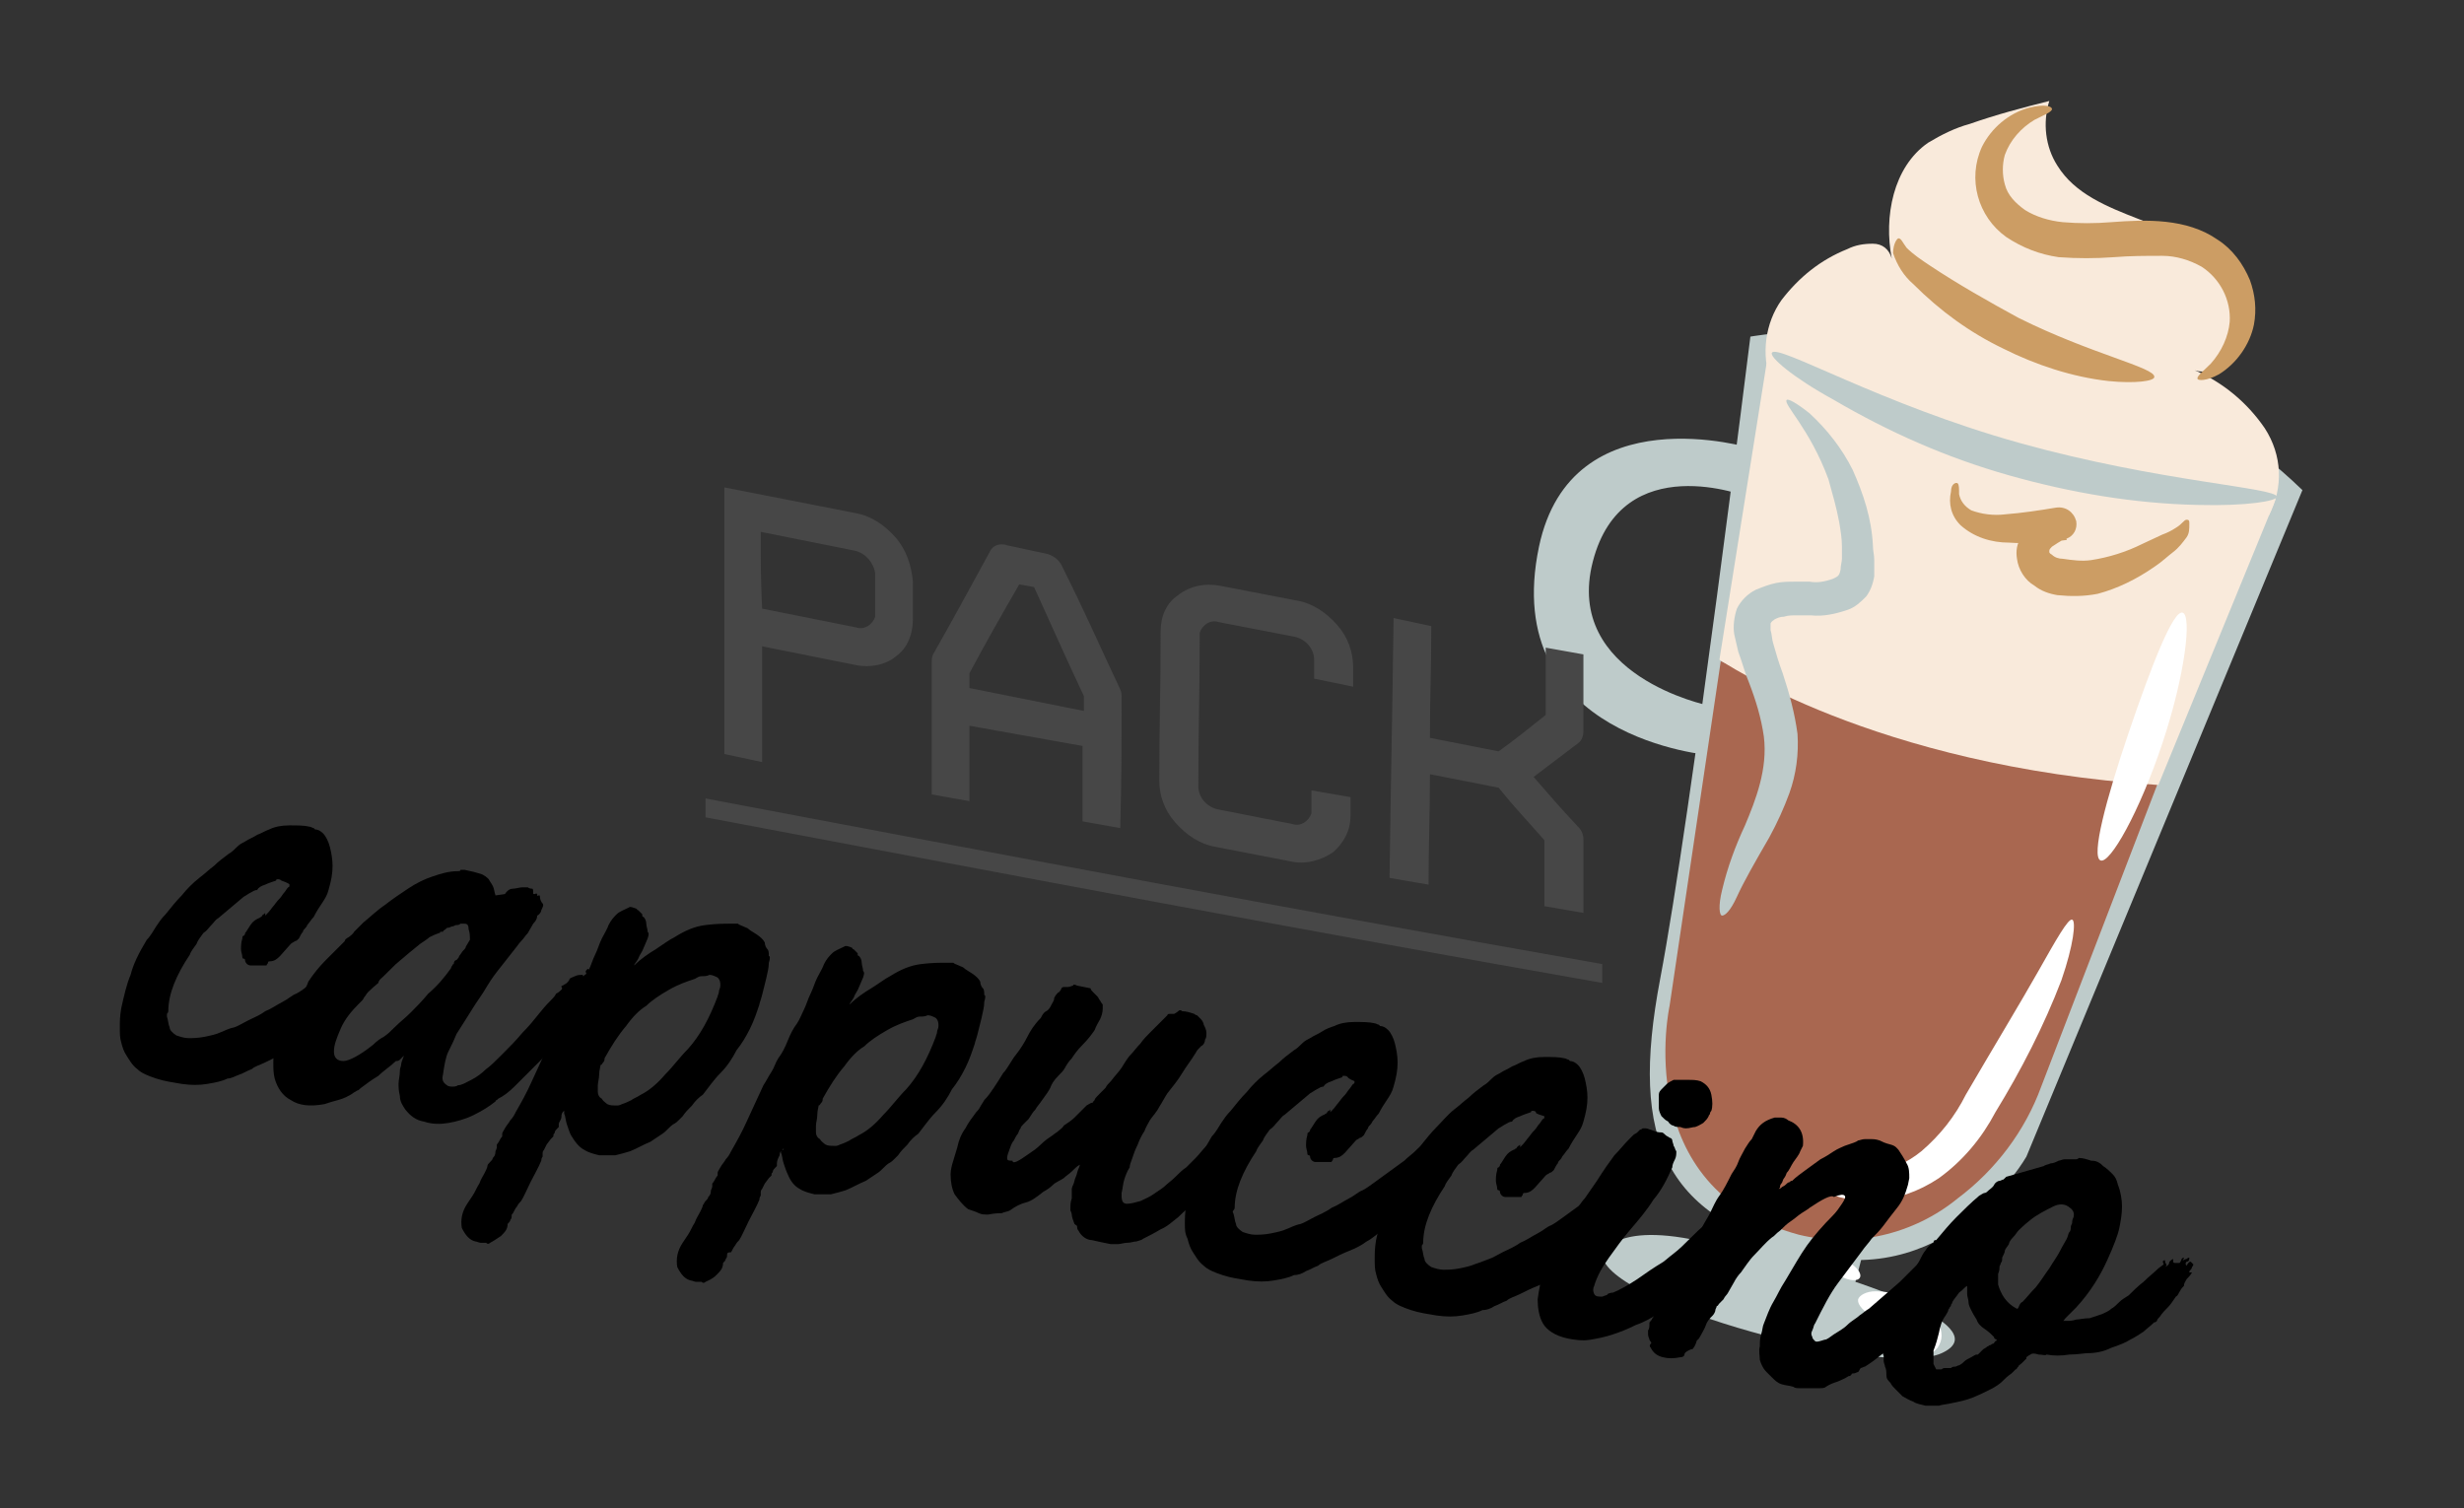 <svg version="1.1" id="cappuccino" xmlns="http://www.w3.org/2000/svg" x="0" y="0" viewBox="0 0 183 112" xml:space="preserve"><rect x="0" y="0" width="183" height="112" fill="#333333" stroke="none"/><style>.st0{fill:#becbca}.st2{fill:#f9eadb}.st3{fill:#cc9d64}.st4{fill:#fff}.st6{fill:#474747}</style><path class="st0" d="M131.6 26.2c.4-.7 8 3.8 18.4 6.7s19.1 3.3 19.1 4c0 .3-2.2.7-5.9.6-4.7-.1-9.4-.9-14-2.2-4.6-1.3-8.9-3.2-13-5.6-3.1-1.7-4.8-3.2-4.6-3.5zM129.8 36.9s-9.3-3.7-11.5 4.8 8.6 10.7 8.6 10.7l.2 3.7s-15.8-1.2-12.8-15.5c2.4-11.4 15.8-7.3 15.8-7.3l-.3 3.6z"/><path class="st0" d="M171 36.4l-20.5 49.5s-5.5 9.7-15.8 7.3c-11.1-2.6-13.7-8.4-11.4-20.5S130 25 130 25s24.7-4.4 41 11.4z"/><path class="st0" d="M138.4 92.9l-.6 2.3s10.6 3.4 6.4 5.3-25-3.7-25.2-7.3c0 0 .8-2.8 8.6-.7l.6-2.3 10.2 2.7z"/><path d="M160.4 57.8l-8.8 22.9c-1.2 3.3-3.4 6.2-6.2 8.3-3.3 2.7-7.7 3.7-11.8 2.7-12.6-3.4-9.6-17-9.6-17l3.8-25.6s19.6 9.4 32.6 8.7z" fill="#a96750"/><path class="st2" d="M160.3 58.3l8.7-21.2S151.5 23.4 131.2 27l-3.5 22c.1 0 11.3 7.9 32.6 9.3z"/><path class="st2" d="M168.5 38.3c1.1-2.1 1-4.5-.3-6.5-1.3-1.9-3.1-3.4-5.2-4.3 1.5.5 3-1.1 3.2-2.7.3-1.6-.1-3.2-1-4.6-2.9-4.1-9.8-3.7-12.4-7.9-.9-1.4-1.1-3.2-.6-4.8-2 .5-3.9 1-5.9 1.7-1.1.3-2.1.8-3.1 1.4-2.6 1.8-3.3 5.5-2.7 8.6-.2-.7-.7-1.1-1.4-1.1s-1.3.1-1.9.4c-2 .8-3.6 2.1-4.9 3.8-1.2 1.7-1.5 4-.8 6 .5 1.1 1.3 2.1 2.3 2.9 3 2.3 6.4 4.1 9.9 5.2 2.5.9 5 1.7 7.5 2.5 2.1.7 4.4 1.2 6.6 1.3 3.7.1 7.2-1.2 10.6-2.5"/><path class="st0" d="M131.6 26.2c.4-.7 8 3.8 18.4 6.7s19.1 3.3 19.1 4c0 .3-2.2.7-5.9.6-4.7-.1-9.4-.9-14-2.2-4.6-1.3-8.9-3.2-13-5.6-3.1-1.7-4.8-3.2-4.6-3.5zM127.9 68c-.2 0-.3-.7 0-1.9.4-1.7 1-3.3 1.7-4.8.8-1.9 1.7-4.2 1.4-6.6-.2-1.4-.6-2.7-1.1-4-.3-.7-.5-1.5-.8-2.3-.1-.4-.2-.9-.3-1.3-.1-.6 0-1.3.2-1.9.3-.6.8-1.1 1.4-1.4.5-.2 1-.4 1.5-.5.5-.1.9-.1 1.4-.1h1.1c.6.1 1.1 0 1.7-.2.4-.2.5-.2.6-.7 0-.3.1-.6.1-.8v-.9c0-.6-.1-1.2-.2-1.8-.2-1.1-.5-2.1-.8-3.2-1.4-3.8-3.4-5.6-3.1-5.9.1-.1.7.2 1.7 1 1.3 1.2 2.4 2.6 3.2 4.2.8 1.8 1.4 3.6 1.5 5.6 0 .4.1.7.1 1.1v1.2c-.1.6-.3 1.1-.6 1.5-.4.4-.8.8-1.4 1-.9.3-1.8.5-2.7.4h-1.1c-.3 0-.6 0-.9.1-.3 0-.5.1-.7.2-.1.1-.2.1-.3.3v.5c.1.3.1.7.2 1 .2.7.4 1.4.7 2.2.5 1.5.9 3 1.1 4.5.1 1.5-.1 3-.6 4.4-.4 1.1-.9 2.2-1.5 3.3-1.1 1.9-1.9 3.3-2.4 4.4s-.9 1.4-1.1 1.4z"/><path class="st3" d="M141 17.7c.2 0 .3.3.6.7.5.5 1.1.9 1.7 1.3 2.1 1.4 4.4 2.7 6.6 3.9 5.4 2.7 10.2 3.7 10.1 4.4 0 .3-1.4.5-3.4.3-2.7-.3-5.4-1.2-7.8-2.4-2.5-1.2-4.7-2.8-6.7-4.8-.7-.6-1.2-1.4-1.5-2.3 0-.7.3-1.1.4-1.1zM145.4 35.9c.1.1.1.4.1.8.1.5.4.9.9 1.2.8.3 1.7.4 2.5.3 1.3-.1 2.6-.3 3.8-.5.7-.1 1.3.3 1.5 1 .1.6-.2 1.1-.7 1.3h-.1c-.4.2-.7.4-1 .6-.1.1-.2.2-.2.3v.1s0 .1.2.2c.2.2.5.3.8.3.7.1 1.4.2 2.1.1 1.3-.2 2.6-.6 3.8-1.2l1.5-.7c.3-.1.7-.3 1-.5.5-.3.6-.6.8-.6s.2.1.2.3c0 .4 0 .7-.2 1-.3.4-.6.8-1 1.1-.4.3-.8.7-1.4 1.1-1.3.9-2.7 1.6-4.2 2-1 .2-2 .2-3 .1-.6-.1-1.2-.3-1.7-.7-.7-.4-1.2-1.2-1.3-2-.1-.6 0-1.1.3-1.6.2-.4.5-.8.8-1.1.5-.5 1.2-.8 1.9-1.1l.7 2.4c-1.4.2-2.8.3-4.3.2-1.3 0-2.6-.4-3.6-1.3-.7-.7-.9-1.6-.7-2.5 0-.6.4-.7.5-.6zM152.4 8.1c0 .2-.5.4-1.3.8-1 .6-1.8 1.5-2.2 2.6-.2.7-.2 1.5 0 2.2.2.8.8 1.4 1.5 1.9.8.5 1.8.8 2.8.9 1.2.1 2.4.1 3.6 0 2.6-.2 5.6-.3 7.9 1.3 1.1.7 1.9 1.8 2.4 3 .4 1.1.5 2.2.3 3.3-.3 1.5-1.3 2.9-2.6 3.7-.9.5-1.6.5-1.6.3s.4-.5 1-1.1c.8-.9 1.3-2 1.4-3.1.1-1.6-.7-3.2-2.1-4.1-.9-.5-1.9-.8-2.9-.8-1.2 0-2.4 0-3.6.1-1.4.1-2.7.1-4.1 0-1.4-.2-2.7-.7-3.9-1.5-2.1-1.5-2.9-4.3-1.8-6.7.7-1.4 2-2.5 3.5-2.9 1.2-.3 1.7-.1 1.7.1z"/><path class="st4" d="M134.8 87.1c.2-.1.4.3 1.1.4 1 .1 2 .1 2.9-.2 1.4-.3 2.8-.9 3.9-1.8 1.4-1.2 2.5-2.6 3.3-4.2 2.1-3.6 4.1-6.9 5.4-9.2s2.2-3.9 2.5-3.8.1 1.9-.8 4.5c-1.3 3.4-3 6.7-4.9 9.8-1 1.9-2.4 3.6-4.2 4.9-1.5 1-3.2 1.6-5 1.7-.7 0-1.3 0-2-.2-.5-.1-1.1-.3-1.5-.6-.3-.2-.6-.5-.7-.8-.1-.3 0-.5 0-.5zM162.1 45.5c.7.2.2 4.6-1.5 9.7s-3.9 9-4.6 8.7.4-4.5 2.1-9.5 3.3-9.1 4-8.9zM138 96.5c.1-.3.6-.6 1.3-.6 1 0 1.9.3 2.7.7.5.2.9.6 1.3.9.5.4.9 1 .9 1.7 0 .3-.1.6-.3.9l-.3.3c-.1 0-.1.1-.2.1h-.2c-.2 0-.4-.1-.6-.3-.1-.2.1-.3.2-.3h.2s.1-.2 0-.2l-.3-.3h-.4l-.1.1h-.1c-.1 0-.2-.1-.3-.1-.4-.2-.7-.4-1.1-.6-1.4-.8-2.8-1.6-2.7-2.3z"/><ellipse transform="rotate(-61.11 136.962 94.284)" class="st4" cx="137" cy="94.3" rx=".6" ry="1.3"/><path d="M20.9 65.4c-.1-.1-.2-.1-.3-.1 0 0-.1 0-.1.1-.3.1-.6.2-.8.3-.3.1-.5.2-.6.4-.2 0-.3.1-.5.2s-.3.2-.5.3l-1.9 1.6c-.2.1-.3.3-.5.5s-.3.4-.6.6c-.2.3-.4.5-.5.8-.2.3-.4.5-.5.8-1 1.5-1.6 2.9-1.6 4.2 0 0 0 .1-.1.2v.2c.1.3.1.6.2.8 0 .2.2.4.5.6.3.1.6.2.9.2.3 0 .7 0 1.2-.1s.9-.2 1.1-.3c.3-.1.6-.3 1.1-.4.3-.1.6-.3 1-.5s.9-.4 1.3-.7c.5-.2.9-.5 1.3-.7.4-.2.7-.5 1-.6.2-.1.5-.3.9-.6s.7-.5 1.1-.8c.4-.3.7-.5 1.1-.8.3-.3.6-.5.8-.7.1-.1.2-.2.4-.3.1-.1.2-.2.3-.4.3-.2.4-.4.6-.4.1-.1.3-.2.4-.4l.2-.2c0-.1.1-.1.3-.1v.2c-.1 0-.2.1-.2.1v.2h.2c.1-.1.1-.1.1 0s.1.1.2 0h.2l.1-.1v.4c0 .1 0 .3-.1.4v.1h.1v.3H29c0 .1 0 .2-.1.3 0 .1-.1.3-.1.4-.2.2-.4.5-.5.9 0 .1 0 .3-.1.4 0 .1-.1.2-.1.3-.5.4-1.1 1-1.8 1.7s-1.4 1.3-2.2 1.8c-.1.1-.3.2-.4.2-.1.1-.2.1-.4.2-.3.2-.6.5-1 .7-.4.3-.8.5-1.3.7s-.9.4-1.3.6c-.4.2-.8.3-1 .5-.3.1-.6.3-.9.4s-.6.3-.9.3c-.4.2-.9.3-1.5.4-.6.1-1.2.1-1.9 0-.6-.1-1.3-.2-1.9-.4-.6-.2-1.1-.4-1.4-.7-.4-.3-.6-.7-.8-1-.2-.3-.3-.6-.4-1-.1-.3-.1-.7-.1-1.1 0-.4 0-.8.1-1.4.2-.9.4-1.8.7-2.5.2-.8.6-1.6 1.2-2.6.3-.3.5-.7.7-1 .2-.3.4-.6.7-.9.4-.5.8-1 1.2-1.4.4-.5.8-.9 1.3-1.3.4-.3.7-.6 1.1-.9.3-.3.7-.6 1.1-.9.2-.1.4-.3.6-.5.2-.2.4-.3.6-.4.3-.2.6-.3.9-.5.3-.1.6-.3.9-.4.4-.2.9-.3 1.5-.3s1.1 0 1.5.1c.1 0 .2.1.3.1l.1.1c.2 0 .4.1.6.3.2.2.4.6.5 1 .1.4.2.9.2 1.4 0 .6-.1 1.1-.3 1.8-.1.4-.3.7-.5 1-.2.3-.4.6-.6 1-.2.2-.3.4-.4.5-.1.1-.1.2-.2.3-.1.1-.2.2-.2.3-.1.1-.2.3-.3.5-.1.1-.2.2-.3.2-.1.1-.2.1-.3.2l-.8.9c-.2.2-.4.4-.8.4-.1 0-.1.1-.1.1 0 .1-.1.1-.1.2h-1.2c-.2 0-.4-.2-.4-.4 0-.1-.1-.1-.1-.1s-.1 0-.1-.1c0-.2-.1-.4-.1-.6 0-.2 0-.5.1-.8 0-.1 0-.2.1-.2.1-.1.1-.1.1-.2.1-.1.2-.3.4-.6s.4-.4.6-.5c.1 0 .1-.1.2-.1.1-.1.1-.2.2-.2l.1-.1v.2l.1-.1c.3-.3.4-.5.5-.6.1-.1.2-.3.5-.6.1-.1.2-.3.3-.4.1-.1.2-.3.3-.4.1 0 .1-.1.1-.2s-.6-.3-.6-.3z"/><path d="M37.5 66.4c.2-.3.4-.4.6-.4.2 0 .5-.1.7-.1h.4s.1.1.3.1c.1 0 .1.1.1.3 0 .1 0 .1.1.1s.1-.1.2 0c0 .1 0 .2.1.1.1 0 .1 0 .1.1 0 .2.1.4.2.5.1.1 0 .3-.1.5 0 .1-.1.3-.3.4 0 .2-.1.4-.3.6-.1.2-.3.5-.4.7-.2.2-.3.4-.5.6-.2.2-.3.4-.4.5-.4.5-.7.9-1.1 1.4-.4.5-.7.9-1 1.4-.4.7-.8 1.2-1.1 1.7-.3.5-.7 1.1-1.2 1.9-.2.5-.4.9-.6 1.3-.2.4-.3 1-.4 1.7-.1.4 0 .6.3.8.1.1.3.1.4.1.1 0 .3 0 .4-.1.3 0 .6-.2 1-.4s.8-.5 1.1-.8c.3-.2.7-.6 1.2-1.1.5-.5 1-1 1.5-1.6.5-.5.9-1 1.3-1.5s.7-.8.9-1c.1-.1.2-.2.3-.4.2-.1.3-.2.4-.3 0 0 .1-.1 0-.2 0-.1 0-.1.1-.1.1-.1.2-.1.3-.2.1-.1.2-.2.2-.3.1-.1.2-.1.4-.2s.4-.1.5-.1c.1 0 .1 0 .1.1 0 0 .1 0 .1-.1.1 0 .2-.1.1-.2 0-.1 0-.1.1-.2 0 0 .1-.1.1 0h.1c0 .1-.1.1-.1.1v.1s.1 0 .1-.1 0-.1.1-.1v.1s0 .1.1.1c.1-.1.1-.1.1 0l.2-.1v.1l.1-.1v.4c0 .1 0 .2.1.4l.1-.1-.2.7s.1 0 .1-.1c0 0 .1-.1.2-.1 0 0 0 .1-.1.1v.1c-.1.2-.2.3-.3.5-.1.2-.2.4-.3.5-.1.2-.4.6-.9 1.1-.4.5-.9 1-1.4 1.5-.5.5-1 1-1.4 1.5l-1 1-1.1 1.1c-.4.4-.8.7-1.2.9l-.1.1s-.1 0-.1.1c-.5.4-1 .7-1.6 1-.6.3-1.3.5-1.9.6-.6.1-1.2.1-1.8-.1-.6-.1-1-.4-1.4-.9-.2-.3-.4-.6-.4-1-.1-.4-.1-.7-.1-.9 0-.3.1-.6.1-1 0-.2.1-.3.1-.5 0-.1.1-.3.2-.6l-.3.3c-.1.1-.2.1-.3.1-.4.4-.9.7-1.3 1.1-.5.3-.9.6-1.3.9-.1.1-.2.2-.3.2-.1.1-.2.1-.3.2-.3.2-.7.4-1.1.5-.4.1-.7.2-1 .3-1.1.2-1.9.1-2.5-.3-.6-.3-1-.9-1.2-1.6-.1-.4-.1-.8-.1-1.1 0-.3 0-.7.1-1.1.1-.1.1-.2.1-.3 0-.1.1-.3.2-.4.2-.4.3-.8.4-1.2.1-.4.3-.7.5-1 0-.1.1-.2.3-.3.1-.1.2-.2.2-.4.1-.3.3-.5.4-.7.2-.2.3-.4.4-.7.4-.6.8-1.1 1.3-1.6l1.4-1.4c0-.1.1-.2.3-.3.1-.1.3-.2.4-.4l.4-.4.3-.3c.5-.4 1-.9 1.6-1.3.5-.4 1.1-.8 1.7-1.2.6-.4 1.2-.7 1.8-.9.6-.2 1.2-.4 1.9-.4.1 0 .2 0 .2-.1h.3c.5.1.9.2 1.2.3.3.1.5.3.6.4.1.2.2.3.3.5.1.2.1.4.2.7l.7-.1zm-3 2.2h-.2-.1c-.1.1-.2.1-.3.1-.1 0-.2.1-.3.1-.1 0-.2.1-.3.1-.1 0-.1 0-.2.1s-.2.1-.2.2h-.2s0 .1-.1.1c-.3.1-.5.2-.7.3-.1.1-.4.3-.7.5-.5.4-1.1.9-1.8 1.5-.6.6-1.2 1.2-1.8 1.7-.2.2-.3.3-.3.4-.1.1-.1.2-.2.3-.1.1-.1.2-.2.3l-.3.3c-.5.5-1 1.1-1.3 1.8-.3.7-.5 1.2-.5 1.7 0 .4.2.7.7.7.4 0 1.2-.4 2.2-1.2.3-.3.6-.5.8-.6.3-.2.5-.4.8-.7.4-.4.8-.7 1.2-1.1.4-.4.8-.8 1.3-1.4.7-.6 1.2-1.2 1.7-1.9 0-.1.1-.2.1-.2s0-.1.1-.1c0-.2.1-.3.2-.3.1-.1.2-.2.2-.3.1-.1.2-.3.3-.4.1-.1.2-.2.2-.3l.3-.5c0-.3 0-.5-.1-.8 0-.3-.1-.4-.3-.4zm10.2 3.9s.1-.1 0 0z"/><path d="M42 82.4c-.1.1-.3.2-.3.5s-.2.4-.2.6v.2l-.1.1c-.1.1-.2.2-.2.3 0 .1-.1.1-.1.2v.1l-.2.2-.3.4-.2.4c-.1.1-.1.2-.1.3v.2s-.1.1-.1.3c-.2.5-.5 1-.8 1.6-.3.6-.5 1.1-.7 1.4-.1.1-.2.2-.3.4-.1.1-.2.3-.3.5-.1.1-.1.1-.1.2s0 .2-.1.3c0 .1-.1.2-.2.3 0 .4-.2.6-.5.9-.3.2-.6.4-.8.5-.1.1-.2.1-.3 0h-.4c-.1 0-.3-.1-.4-.1-.4-.1-.7-.4-1-1-.1-.6 0-1.2.4-1.8l.4-.6c.2-.3.3-.6.5-.9.1-.3.3-.6.4-.8.1-.2.2-.4.2-.5s.1-.2.2-.3.2-.2.2-.3c.1-.1.2-.2.2-.5.1-.2.1-.3.1-.3v-.1-.1s.1-.1.2-.3c.1-.2.2-.3.2-.3v-.1-.1c0-.1.1-.2.2-.4s.3-.4.4-.6c.2-.2.3-.4.4-.6.4-.7.8-1.4 1.2-2.3.4-.9.8-1.7 1.2-2.6.2-.3.4-.7.6-1 .2-.3.3-.7.5-1 .3-.4.5-.8.7-1.3.2-.5.4-.9.7-1.3.2-.3.3-.6.5-1s.3-.8.5-1.2c.2-.4.3-.8.5-1.2.2-.4.4-.7.5-1 .2-.4.4-.6.6-.8.2-.2.5-.3.9-.5.1-.1.3 0 .6.1 0 .1.1.1.1.1l.1.1.2.2v.1s0 .1.1.1c.1.1.2.3.2.5s.1.4.1.6c.1.1.1.2 0 .5-.1.2-.2.5-.3.7-.1.3-.3.5-.4.8-.1.2-.3.4-.3.5.5-.5 1.1-.9 1.6-1.2.6-.4 1-.7 1.4-.9.8-.5 1.5-.8 2.3-.9.8-.1 1.4-.1 1.9-.1h.5c.1.1.2.1.4.2s.3.1.4.2c.1.1.3.2.6.4s.5.4.6.6c0 .2.1.4.2.5.1.1.1.3.1.5.1 0 .1.2 0 .5 0 .4-.1.7-.2 1.2l-.3 1.2c-.1.4-.2.6-.2.7-.2.6-.4 1.2-.7 1.8-.3.6-.6 1.1-1 1.6-.3.6-.7 1.2-1.2 1.7s-.9 1.1-1.3 1.6c-.3.2-.6.5-.8.8-.3.3-.5.5-.7.8l-.3.3c-.1.1-.2.2-.4.3-.3.2-.5.5-.8.7l-.9.6c-.5.2-1 .5-1.5.7-.3.1-.7.2-1.1.3h-1.2c-.4-.1-.8-.2-1.1-.4-.4-.2-.7-.6-1-1.1-.1-.2-.2-.5-.3-.8-.1-.3-.1-.6-.2-.8v-.2s0-.1.1-.1zm2.9-3.8c0 .1 0 .2-.1.3-.1.1-.1.2-.2.2 0 .1-.1.4-.1.7 0 .3-.1.6-.1.8v.5c0 .2.1.4.3.5.1.2.3.3.4.4.2.1.4.1.6.1h.2s.1 0 .3-.1c.3-.1.5-.2.7-.3.1-.1.4-.2.7-.4.6-.3 1.2-.8 1.8-1.5.6-.6 1.1-1.3 1.7-1.9.9-1 1.6-2.3 2.2-3.9 0-.1.1-.2.1-.4 0-.1.1-.2.1-.4s0-.4-.2-.6c-.2-.1-.4-.2-.6-.2-.2.1-.4.1-.6.1-.2 0-.3.1-.5.2-.6.2-1.2.4-1.9.8s-1.3.8-1.7 1.2c-.5.3-1 .8-1.5 1.5-.6.7-1.1 1.5-1.6 2.4zM58.2 85.3c-.1.1-.3.2-.3.5-.1.2-.2.4-.2.6v.2l-.1.1c-.1.1-.2.2-.2.3 0 .1-.1.1-.1.2v.1l-.2.2-.3.4-.2.4c-.1.1-.1.2-.1.3v.2s-.1.1-.1.3c-.2.5-.5 1-.8 1.6-.3.6-.5 1.1-.7 1.4-.1.1-.2.2-.3.4-.1.1-.2.3-.3.5-.3 0-.3.1-.3.2s0 .2-.1.3c0 .1-.1.2-.2.3 0 .4-.2.6-.5.9s-.6.4-.8.5c-.1.1-.2.1-.3 0h-.4c-.1 0-.3-.1-.4-.1-.4-.1-.7-.4-1-1-.1-.6 0-1.2.4-1.8l.4-.6c.2-.3.3-.6.5-.9.1-.3.3-.6.4-.8.1-.2.2-.4.2-.5.1-.1.1-.2.2-.3.1-.1.2-.2.2-.3.1-.1.2-.2.2-.5.1-.2.1-.3.1-.3V88v-.1s.1-.1.2-.3c.1-.2.2-.3.2-.3v-.1-.1c0-.1.1-.2.2-.4s.3-.4.4-.6c.2-.2.3-.4.4-.6.4-.7.8-1.4 1.2-2.3.4-.9.8-1.7 1.2-2.6.2-.3.4-.7.6-1 .2-.3.3-.7.5-1 .3-.4.5-.8.7-1.3.2-.5.4-.9.7-1.3.2-.3.3-.6.5-1s.3-.8.5-1.2c.2-.4.3-.8.5-1.2.2-.4.4-.7.5-1 .2-.4.4-.6.6-.8.2-.2.5-.3.9-.5.1-.1.4 0 .6.1 0 .1.1.1.1.1l.1.1.2.2v.1s0 .1.1.1c.1.1.2.3.2.5s.1.4.1.6c.1.1.1.2 0 .5-.1.2-.2.5-.3.7-.1.3-.3.5-.4.8-.1.2-.3.4-.3.5.5-.5 1.1-.9 1.6-1.2s1-.7 1.4-.9c.8-.5 1.5-.8 2.3-.9.8-.1 1.4-.1 1.9-.1h.5c.1.1.2.1.4.2s.3.1.4.2c.1.1.3.2.6.4s.5.4.6.6c0 .2.1.4.2.5.1.1.1.3.1.5.1 0 .1.2 0 .5 0 .4-.1.7-.2 1.2l-.3 1.2c-.1.4-.2.6-.2.7-.2.6-.4 1.2-.7 1.8-.3.6-.6 1.1-1 1.6-.3.6-.7 1.2-1.2 1.7s-.9 1.1-1.3 1.6c-.3.2-.6.5-.8.8-.3.3-.5.5-.7.8l-.3.3c-.1.1-.2.2-.4.3-.3.2-.5.5-.8.7l-.9.6c-.5.2-1 .5-1.5.7-.3.1-.7.2-1.1.3h-1.2c-.4-.1-.8-.2-1.1-.4-.4-.2-.7-.6-.9-1.1-.1-.2-.2-.5-.3-.8-.1-.3-.1-.6-.2-.8v-.2c.2 0 .2 0 .2-.1zm2.9-3.7c0 .1 0 .2-.1.3s-.1.2-.2.2c0 .1-.1.4-.1.7 0 .3-.1.6-.1.8v.5c0 .2.1.4.3.5.1.2.3.3.4.4.2.1.4.1.6.1h.2s.1 0 .3-.1c.3-.1.5-.2.7-.3.1-.1.4-.2.7-.4.6-.3 1.2-.8 1.8-1.5.6-.6 1.1-1.3 1.7-1.9.9-1 1.6-2.3 2.2-3.9 0-.1.1-.2.1-.4 0-.1.1-.2.1-.4s0-.4-.2-.6c-.2-.1-.4-.2-.6-.2-.2.1-.4.1-.6.1-.2 0-.3.1-.5.2-.6.2-1.2.4-1.9.8s-1.3.8-1.7 1.2c-.5.3-1 .8-1.5 1.5-.6.7-1.1 1.5-1.6 2.4zM76.4 85.7c.3-.2.6-.4.9-.7.3-.3.6-.5.9-.7.1-.1.3-.2.4-.3.1-.1.3-.2.4-.4.3-.2.6-.4.8-.6l.7-.7.1-.1.1-.1c.2-.1.3-.2.4-.2.1 0 .1-.1.1-.1l.1-.1c0-.1.1-.2.3-.4l.5-.5c.1-.2.2-.3.4-.5.3-.4.6-.7.8-1 .2-.3.4-.7.7-1 .2-.2.4-.5.7-.8.2-.3.5-.6.7-.8l.3-.3.4-.4.2-.2.2-.2.2-.2c0-.1.1-.1.2-.1h.3c.2-.1.3-.2.3-.2.1-.1.2-.1.3 0 .3 0 .6.1.9.2 0 0 .1.1.2.1l.3.3c.1.1.2.3.2.4.1.2.2.4.2.6 0 .2 0 .4-.1.5 0 .2-.1.4-.3.5-.2.2-.3.3-.4.5-.3.5-.7 1-1 1.5-.3.5-.7 1-1.1 1.5-.2.3-.4.7-.6 1-.2.4-.5.7-.7 1-.1.2-.3.5-.4.8-.2.3-.4.7-.5 1-.2.4-.3.7-.4 1-.1.3-.2.5-.2.7-.2.3-.3.6-.4.9-.1.3-.1.6-.2 1v.2c0 .4.1.6.4.6.3 0 .6-.1 1-.2.4-.2.7-.3 1.1-.6.3-.2.6-.4.7-.5.2-.2.5-.4.8-.7.3-.3.5-.5.8-.7l.7-.7c.3-.3.5-.6.8-.9s.6-.6.8-.9l.7-.7c.3-.3.6-.7.9-1l.2-.2h.2c.1-.1.1-.2.2-.3s.2-.2.4-.3c.1.1.1.1 0 .2s-.1.1-.1.2c.1 0 .2 0 .3-.1l.1-.1h.1v.1c.2 0 .2.1.2.2v.3h.2c.1.2.1.3 0 .4-.1.1-.2.2-.3.4h.2c.1 0 .1 0 .1.1 0 .2-.1.3-.1.4-.1.1-.1.2-.1.3 0 .1 0 .1-.1.2 0 .1-.1.1-.1.2l-.2.2c-.1.1-.1.2-.2.3-.4.6-.9 1.1-1.4 1.6-.5.5-1.1 1-1.6 1.5-.3.4-.6.8-1.1 1.1-.4.3-.9.7-1.4 1.2-.4.3-.8.7-1.3.9-.5.3-.9.5-1.3.7-.1.1-.2.1-.5.2-.2 0-.4.1-.7.1-.2 0-.5.1-.7.1h-.5c-.5-.1-1-.2-1.4-.3-.4 0-.8-.3-1-.7-.1-.1-.1-.2-.1-.3 0-.1-.1-.1-.2-.2-.1-.3-.2-.5-.2-.7 0-.1-.1-.3-.1-.3v-.3c0-.1 0-.3.1-.6v-.3-.4s0-.1.1-.3c.1-.2.1-.4.2-.6.1-.2.1-.4.2-.6.1-.2.1-.3.1-.3-.2.1-.4.3-.6.5-.2.2-.4.3-.6.5-.3.2-.6.3-.8.5-.2.2-.5.4-.7.5-.5.4-.9.7-1.3.8-.4.1-.8.3-1.2.6-.2.1-.4.1-.6.2-.2 0-.5 0-1 .1-.3 0-.5 0-.7-.1-.2-.1-.5-.2-.8-.3-.4-.3-.7-.7-1-1.1-.2-.4-.3-.9-.3-1.5 0-.3.1-.7.2-1 .1-.3.2-.7.3-1 .1-.5.3-1 .6-1.4.2-.4.5-.8.8-1.2.1-.1.2-.2.3-.4.1-.2.2-.3.3-.5.3-.3.5-.6.7-.9s.4-.6.7-1.1c.2-.2.3-.4.5-.7.2-.3.3-.5.4-.6.4-.5.7-1 .9-1.4.2-.4.5-.9 1-1.4.1-.2.2-.4.4-.5s.3-.3.4-.5c.1-.2.2-.3.2-.5.1-.2.2-.3.3-.4.1 0 .1-.1.2-.2 0-.1.1-.2.2-.2h.3c.2 0 .3-.1.4-.1 0-.1.1-.1.3 0l1 .2c0 .1.1.2.2.3l.3.3c.1.1.1.2.2.3.1.2.2.3.2.3v.3c0 .3-.1.6-.2.8s-.3.5-.4.8c-.2.3-.5.7-.9 1.1s-.6.7-.8 1c-.2.2-.4.5-.5.7-.1.2-.3.4-.5.6-.3.3-.5.6-.6.9-.1.2-.3.5-.6.9-.2.3-.4.5-.5.7-.2.2-.3.4-.5.7l-.4.4c-.1.1-.2.2-.2.3-.1.1-.1.2-.2.4-.1.1-.2.3-.3.5-.1.1-.2.3-.3.6-.1.3-.2.5-.2.7 0 .2.1.2.4.2 0 .3.5 0 1.2-.5zM93 82.1c0 .1 0 .1-.1.1l.1-.1zm0-.1c.1 0 0 .1-.1.2.1-.1.1-.2.1-.2z"/><path d="M100.1 80c-.1-.1-.2-.1-.3-.1s-.1 0-.1.1c-.3.1-.6.2-.8.3-.3.1-.5.2-.6.4-.2 0-.3.1-.5.2s-.3.2-.5.3l-1.9 1.6c-.2.1-.3.3-.5.5s-.3.4-.6.6c-.2.3-.4.5-.5.8-.2.3-.4.5-.5.8-1 1.5-1.6 2.9-1.6 4.2 0 0 0 .1-.1.2s0 .2 0 .2c.1.3.1.6.2.8 0 .2.2.4.5.6.3.1.6.2.9.2s.7 0 1.2-.1.9-.2 1.1-.3c.3-.1.6-.3 1.1-.4.3-.1.6-.3 1-.5s.9-.4 1.3-.7c.5-.2.9-.5 1.3-.7.4-.2.7-.5 1-.6.2-.1.5-.3.9-.6s.7-.5 1.1-.8.7-.5 1.1-.8c.3-.3.6-.5.8-.7.1-.1.2-.2.4-.3.1-.1.2-.2.3-.4.3-.2.4-.4.6-.4.1-.1.3-.2.4-.4l.2-.2c0-.1.1-.1.3-.1v.2c-.1 0-.2.1-.2.1v.2h.2c.1-.1.1-.1.1 0s.1.1.2 0h.2l.1-.1v.4c0 .1 0 .3-.1.4v.1h.1v.3H108.2c0 .1 0 .2-.1.3 0 .1-.1.3-.1.4-.2.2-.4.5-.5.9 0 .1 0 .3-.1.4 0 .1-.1.2-.1.3-.5.4-1.1 1-1.8 1.7s-1.4 1.3-2.2 1.8c-.1.1-.3.2-.4.2-.1.1-.2.1-.4.2-.3.2-.6.5-1 .7-.4.3-.8.5-1.3.7-.5.2-.9.4-1.3.6s-.8.3-1 .5c-.3.1-.6.3-.9.4-.3.2-.6.3-.9.3-.4.2-.9.3-1.5.4s-1.2.1-1.9 0c-.6-.1-1.3-.2-1.9-.4-.6-.2-1.1-.4-1.4-.7-.4-.3-.6-.7-.8-1-.2-.3-.3-.6-.4-1-.2-.4-.2-.7-.2-1.1 0-.4 0-.8.1-1.4.2-.9.4-1.8.7-2.5.2-.8.6-1.6 1.2-2.6.3-.3.5-.7.7-1 .2-.3.4-.6.7-.9.4-.5.8-1 1.2-1.4.4-.5.8-.9 1.3-1.3.4-.3.7-.6 1.1-.9.3-.3.7-.6 1.1-.9.2-.1.4-.3.6-.5.2-.2.4-.3.6-.4.3-.2.6-.3.9-.5s.6-.3.9-.4c.4-.2.9-.3 1.5-.3s1.1 0 1.5.1c.1 0 .2.1.3.1l.1.1c.2 0 .4.1.6.3.2.2.4.6.5 1 .1.4.2.9.2 1.4 0 .6-.1 1.1-.3 1.8-.1.4-.3.7-.5 1-.2.3-.4.6-.6 1-.2.2-.3.4-.4.5-.1.1-.1.2-.2.3-.1.1-.2.2-.2.3-.1.1-.2.3-.3.5-.1.1-.2.2-.3.2-.1.1-.2.1-.3.2l-.8.9c-.2.2-.4.4-.8.4-.1 0-.1.1-.1.1 0 .1-.1.1-.1.2h-1.2c-.2 0-.4-.2-.4-.4 0-.1-.1-.1-.1-.1s-.1 0-.1-.1c0-.2-.1-.4-.1-.6 0-.2 0-.5.1-.8 0-.1 0-.2.1-.2.1-.1.1-.1.1-.2.1-.1.2-.3.4-.6s.4-.4.6-.5c.1 0 .1-.1.2-.1.1-.1.1-.2.2-.2l.1-.1v.2l.1-.1c.3-.3.4-.5.5-.6.1-.1.2-.3.5-.6.1-.1.2-.3.3-.4.1-.1.2-.3.3-.4.1 0 .1-.1.1-.2-.5-.2-.5-.3-.5-.3z"/><path d="M114.1 82.6c-.1-.1-.2-.1-.3-.1 0 0-.1 0-.1.1-.3.1-.6.2-.8.3-.3.1-.5.2-.6.4-.2 0-.3.1-.5.2s-.3.2-.5.3l-1.9 1.6c-.2.1-.3.3-.5.5s-.3.4-.6.6c-.2.3-.4.5-.5.8-.2.3-.4.5-.5.8-1 1.5-1.6 2.9-1.6 4.2 0 0 0 .1-.1.2v.2c.1.3.1.6.2.8 0 .2.2.4.5.6.3.1.6.2.9.2.3 0 .7 0 1.2-.1s.9-.2 1.1-.3c.3-.1.6-.2 1.1-.4.3-.1.6-.3 1-.5s.9-.4 1.3-.7c.5-.2.9-.5 1.3-.7.4-.2.7-.5 1-.6.2-.1.5-.3.9-.6s.7-.5 1.1-.8c.4-.3.7-.5 1.1-.8.3-.3.6-.5.8-.7.1-.1.2-.2.4-.3.1-.1.2-.2.3-.4.3-.2.4-.4.6-.4.1-.1.3-.2.4-.4l.2-.2c0-.1.1-.1.3-.1v.2c-.1 0-.2.1-.2.1v.2h.2c.1-.1.1-.1.1 0s.1.1.2 0h.2l.1-.1v.4c0 .1 0 .3-.1.4v.1h.1v.3H122.2c0 .1 0 .2-.1.3 0 .1-.1.3-.1.4-.2.2-.4.5-.5.9 0 .1 0 .3-.1.4 0 .1-.1.2-.1.3-.5.4-1.1 1-1.8 1.7s-1.4 1.3-2.2 1.8c-.1.1-.3.2-.4.2-.1.1-.2.1-.4.2-.3.2-.6.5-1 .7-.4.3-.8.5-1.3.7-.5.2-.9.4-1.3.6-.4.2-.8.3-1 .5-.3.1-.6.3-.9.4-.3.2-.6.3-.9.3-.4.2-.9.3-1.5.4-.6.1-1.2.1-1.9 0-.6-.1-1.3-.2-1.9-.4s-1.1-.4-1.4-.7c-.4-.3-.6-.7-.8-1-.2-.3-.3-.6-.4-1-.1-.3-.1-.7-.1-1.1 0-.4 0-.8.1-1.4.2-.9.4-1.8.7-2.5s.6-1.6 1.2-2.6c.3-.3.5-.7.7-1 .2-.3.4-.6.7-.9.4-.5.8-1 1.2-1.4s.8-.9 1.3-1.3c.4-.3.7-.6 1.1-.9.3-.3.7-.6 1.1-.9.2-.1.4-.3.6-.5.2-.2.4-.3.6-.4.3-.2.6-.3.9-.5.3-.1.6-.3.9-.4.4-.2.9-.3 1.5-.3s1.1 0 1.5.1c.1 0 .2.1.3.1l.1.1c.2 0 .4.1.6.3.2.2.4.6.5 1 .1.4.2.9.2 1.4 0 .6-.1 1.1-.3 1.8-.1.4-.3.7-.5 1s-.4.6-.6 1c-.2.2-.3.4-.4.5-.1.1-.1.2-.2.3-.1.1-.2.2-.2.3-.1.1-.2.3-.3.5-.1.1-.2.2-.3.2-.1.1-.2.1-.3.2l-.8.9c-.2.2-.4.4-.8.4-.1 0-.1.1-.1.1 0 .1-.1.1-.1.2h-1.2c-.2 0-.4-.2-.4-.4 0-.1-.1-.1-.1-.1s-.1 0-.1-.1c0-.2-.1-.4-.1-.6 0-.2 0-.5.1-.8 0-.1 0-.2.1-.2.1-.1.1-.1.1-.2.1-.1.2-.3.4-.6s.4-.4.6-.5c.1 0 .1-.1.2-.1.1-.1.1-.2.2-.2l.1-.1v.2l.1-.1c.3-.3.4-.5.5-.6.1-.1.2-.3.5-.6.1-.1.2-.3.3-.4.1-.1.2-.3.3-.4.1 0 .1-.1.1-.2-.7-.2-.7-.3-.6-.3z"/><path d="M123.4 84.1c.1 0 .2.1.3.2.1.1.2.1.3.2.1 0 .2.1.2.2s.1.3.1.4c.1.1.1.3.2.4 0 .2 0 .4-.1.6-.1.2-.2.4-.2.6-.4.9-.8 1.7-1.4 2.4-.5.8-1.1 1.5-1.7 2.2-.6.7-1.1 1.4-1.6 2.1-.5.7-.9 1.4-1.1 2.1-.1.2-.1.4 0 .6.1.2.3.2.6.2.2-.1.4-.1.4-.2 0 0 .2-.1.4-.1.5-.2 1.2-.6 1.8-1 .7-.5 1.3-.9 1.8-1.2.2-.1.5-.4.9-.7.4-.3.8-.7 1.2-1.1.4-.4.8-.8 1.2-1.1.4-.4.7-.6.9-.8l.3-.3.4-.4c.2-.1.3-.1.3-.2s0-.2.1-.3h.1c.1 0 .1-.1.1-.1-.1 0-.1 0-.1-.1l.2-.2c.1 0 .2-.1.4-.3.2-.1.3-.2.4-.2.1 0 .2 0 .2.1s.1.1.1.2c.1-.1.2-.1.2 0s.1.2.3.3l.3-.3v.1l-.3.5v.3c.1 0 .2-.1.2-.1s.1-.1.2-.1c0 .1-.1.2-.1.2s-.1.1-.1.2V89.7c-.1.1-.2.3-.2.4-.1.1-.2.3-.2.4-.1.1-.3.3-.5.6s-.5.5-.7.8c-.3.3-.5.6-.7.8-.2.3-.4.5-.5.6l-.5.5-.7.7-.7.7c-.2.2-.4.4-.6.5-.4.3-.7.5-.9.7-.2.1-.3.3-.4.4-.1.1-.2.2-.4.3s-.4.3-.7.5c-.5.3-1 .6-1.6.8-.6.3-1.1.5-1.7.7-.6.2-1.1.3-1.7.4-.6.1-1.2 0-1.7-.1-.9-.2-1.5-.6-1.8-1.1-.3-.5-.4-1.2-.4-1.8.1-.7.2-1.4.5-2.1.3-.7.6-1.3.8-1.8.2-.3.3-.5.3-.6.1-.1.1-.1.1-.2s.1-.1.1-.1l.2-.4.3-.6c.1-.2.2-.4.3-.5.1-.2.2-.3.3-.3 0-.1.1-.1.1-.2s.1-.1.1-.2c.1-.1.2-.3.4-.5l.9-1.3c.5-.8 1-1.5 1.3-1.9.4-.4.7-.8 1.1-1.2l.3-.3c.1-.1.2-.1.3-.2l.2-.2c.1 0 .2-.1.2-.1h.2c.2 0 .3.1.4.1.5.2.6.2.8.2zm1.4-.4c-.2 0-.4 0-.5-.1-.1 0-.3-.1-.4-.3-.2-.1-.3-.2-.5-.4-.1-.2-.2-.4-.2-.6v-.5-.5c0-.2.1-.3.3-.5l.3-.3c.1-.1.3-.2.5-.3h1.1c.3 0 .6 0 .9.1.4.2.7.5.8 1 .1.5.1.9 0 1.2 0 0-.1.1-.1.2s-.1.1-.1.2c-.1.2-.2.3-.4.5-.2.1-.3.2-.6.3-.2 0-.4.1-.7.1 0 0-.2 0-.4-.1z"/><path d="M134.4 89.7c-.1.1-.3.2-.6.4s-.5.4-.8.6c-.3.2-.5.4-.8.7-.3.2-.4.4-.6.5-.5.4-.9.9-1.3 1.3s-.7.9-1 1.3c-.2.2-.4.5-.5.7-.1.2-.3.5-.4.7-.1.2-.2.3-.2.3s-.1.1-.2.3l-.3.3c-.1.1-.1.2-.2.2 0 .1-.1.2-.1.3 0 .1-.1.3-.2.4-.2.2-.4.4-.5.7-.1.3-.3.6-.4.8-.1.2-.2.3-.2.3-.1 0-.1.2-.2.4s-.2.3-.2.3c-.1 0-.1 0-.3.1-.2.1-.3.2-.3.3s-.1.2-.3.2c-.5.1-.9.1-1.3 0s-.7-.3-.9-.7c-.1-.1-.1-.2 0-.3s0-.1-.1-.3c0-.1-.1-.2-.1-.4v-.3c.1-.1.1-.3.1-.5 0-.1 0-.1.1-.2s.1-.2.2-.3c.1-.3.2-.5.4-.8s.3-.5.4-.8l1.8-3.1c.4-.7.7-1.2.9-1.7.2-.5.5-.9.7-1.3s.4-.9.7-1.3.6-1 .9-1.6c.2-.3.4-.6.5-.9s.3-.6.5-1c.2-.3.3-.5.5-.7l.3-.6c.3-.5.7-.8 1.4-1h.5c.2 0 .4.1.5.2.8.3 1.2.9 1.1 1.9l-.2.4c-.1.3-.3.5-.5.8-.2.3-.3.6-.5.8-.1.3-.2.4-.2.4-.1.1-.1.3-.2.4-.1.1-.1.2-.1.3l-.1.1s.1 0 .2-.1.2-.1.3-.2c.1-.1.2-.2.3-.2.1-.1.1-.1.2-.1.3-.3.6-.5 1-.8.4-.3.7-.5 1.1-.8.4-.2.7-.4 1-.6s.6-.3.8-.4c.6-.2.9-.3 1-.4.1 0 .3-.1.5-.1h.5c.1 0 .3 0 .6.1.2.1.4.2.8.3s.5.3.6.4c.2.3.4.6.6 1 .2.3.2.7.2 1.1l-.1.5c-.2.7-.4 1.2-.8 1.7s-.7.9-1 1.3c-.3.4-.6.7-.9 1-.2.3-.5.6-.7.9l-1.8 2.4c-.6.8-1.1 1.8-1.7 3-.1.1-.1.3-.2.5s-.1.3 0 .5c0 .1.1.2.2.3.1.1.4 0 .7-.1.2 0 .4-.2.7-.4.3-.2.7-.4 1-.7.3-.3.7-.5.9-.7.3-.2.5-.4.7-.5l2.3-2 .7-.7.9-.9.9-.9c.3-.3.5-.5.7-.8.2-.2.4-.4.5-.4s.3-.1.6-.2c0 .1-.1.2-.2.3-.1.1-.1.2-.2.3.1 0 .1 0 .1-.1s.1 0 .1.1h.1l.1-.1c.1 0 .1-.1.2-.1.1-.1.2-.1.3-.1.1.1.1.1 0 .2s-.1.1 0 .2c.1 0 .2.1.2.1h.3c0 .1.1.2.1.3l.2.2v.2s.1.1.1.2 0 .2-.1.3c-.1 0-.2.1-.3.1 0 .1-.1.2 0 .3v.5c0 .1-.1.1-.1.2-.1.2-.3.4-.5.6l-.7.7-.7.7-.5.5c-.1.1-.1.2-.2.2l-.2.2c-.3.4-.7.7-1 1-.4.3-.7.6-1 .9-.5.4-1 .9-1.5 1.2-.5.4-1 .8-1.5 1.1-.1 0-.2.1-.3.1-.1.1-.1.2-.2.3-.1 0-.2.1-.3.1-.1 0-.2 0-.2.1-.1.1-.1.1-.2.1-.3.2-.6.3-.8.4-.3.1-.6.2-.9.4-.1.1-.3.1-.5.1h-1.4c-.2 0-.4 0-.5-.1-.3-.1-.6-.1-.9-.2-.3-.1-.5-.3-.7-.5l-.4-.4c-.3-.3-.4-.6-.5-.9 0-.3-.1-.7 0-1 0-.3 0-.6.1-.9s.1-.6.2-.8c.2-.5.4-1.1.7-1.6.3-.5.5-1 .9-1.6.6-1 1.1-1.9 1.6-2.6.5-.7 1.2-1.5 1.9-2.2.3-.3.5-.6.7-.9.2-.3.3-.5.2-.6-.1-.1-.3-.1-.8.1-.2-.2-.9.2-1.8.8z"/><path d="M151.8 86.6c.1-.1.3-.1.5-.2.2 0 .4-.1.6-.2.1 0 .3-.1.4-.1h.8c.1 0 .2 0 .3-.1.3 0 .6.1.9.2.1 0 .3 0 .5.1s.3.2.4.3c.3.2.5.4.7.6.2.2.3.4.4.8.2.5.3 1.1.3 1.6 0 .6-.1 1.1-.2 1.6s-.4 1.3-.9 2.4c-.5 1.1-1.2 2.3-2.3 3.5l-.2.2-.3.3-.3.3c-.1.1-.1.2-.2.2h.3c.2 0 .4 0 .7-.1.2 0 .6-.1 1-.1l.9-.3c.2-.1.5-.2.7-.4.2-.1.4-.3.6-.5.2-.2.4-.3.7-.5.3-.3.7-.7 1.1-1 .4-.4.8-.7 1.1-1l.4-.3c-.1-.2-.1-.3.1-.3v.1c0 .1.1.2.1.2v.1l-.1.1c.2-.1.3-.2.3-.3 0-.1.1-.2.3-.3v.2c0 .1.1.1.2.1h.2c.1 0 .1 0 .2-.2 0-.1.1-.2.2-.2 0 .1-.1.2-.1.2.1 0 .2-.1.3-.1 0 0 .1-.1.2-.1 0 .1 0 .3-.2.3-.1.1-.1.2 0 .3.1-.2.2-.3.3-.3l.2.2c0 .1-.1.2-.1.2 0 .1-.1.2-.1.2-.1.1-.1.1-.1.2h.2c-.1.2-.3.4-.4.5-.1.2-.2.3-.2.5-.1.1-.2.2-.3.4-.1.1-.1.3-.3.4-.2.3-.4.6-.6.8-.2.2-.4.4-.6.7-.1.1-.2.2-.2.3-.1.1-.1.1-.2.1-.3.3-.6.5-.8.7-.3.2-.6.4-1 .6-.3.2-.8.4-1.4.6-.6.3-1.2.4-1.8.4-.2 0-.7.1-1.3.1-.6.1-1.2.1-1.7 0-.1.1-.3 0-.6 0-.3-.1-.5-.1-.6 0-.2.1-.3.2-.3.2v.1l-.3.3c-.2.2-.3.2-.3.3l-.1.1s0 .1-.1.1l-.3.3c-.3.2-.5.4-.7.6-.2.2-.5.4-.9.6-.4.2-.8.4-1.3.6-.5.2-1 .3-1.5.4-.4.1-.7.1-1 .2h-1c-.3-.1-.6-.1-.9-.3-.3-.1-.6-.3-.8-.4l-.5-.5c-.2-.2-.3-.3-.4-.5-.2-.2-.3-.3-.3-.6 0-.2 0-.4-.1-.6 0-.1-.1-.3-.1-.4v-.4c-.1-.2-.1-.4.1-.8.1-.9.4-1.8.7-2.6.3-.8.7-1.7 1.2-2.5.2-.3.3-.6.5-.9.2-.3.3-.6.5-.9.1-.1.2-.3.3-.4.1-.1.2-.2.4-.3 0-.2.1-.2.2-.2.5-.6 1-1.2 1.5-1.7s1.1-1.1 1.7-1.6c.2-.1.3-.2.4-.2.1 0 .2-.1.3-.2.1-.1.3-.2.4-.4s.3-.3.4-.3c.1 0 .2-.1.3-.1l.2-.2 2.8-.8zm-3.7 12.7c-.2-.2-.4-.4-.7-.6-.3-.2-.5-.4-.6-.7-.2-.3-.3-.5-.4-.7-.1-.2-.2-.4-.2-.6 0-.2-.1-.4-.1-.6v-.8.2c-.2.1-.3.3-.6.5-.2.3-.4.5-.5.7 0 .1-.1.2-.1.2 0 .1 0 .1-.1.2 0 .1-.1.1-.1.2s-.1.2-.2.4c-.3.4-.4.8-.5 1.3-.1.4-.2.8-.4 1.3v1l.2.4h.4c.1-.1.2-.1.3-.1h.4c.1-.1.2-.1.3-.1.1 0 .2-.1.3-.1.2-.1.3-.2.4-.3.1-.1.3-.2.5-.3.2-.1.3-.2.4-.2h.1l.1-.1.3-.3c.2-.1.3-.2.3-.2.1 0 .1-.1.2-.1s.1-.1.2-.1.1-.1.2-.2c.1 0 .1-.1.1-.1-.2-.1-.2-.1-.2-.2zm1.7-2.1c.1 0 .1-.1.2-.3s.2-.2.2-.2c.3-.3.6-.7 1-1.1.4-.5.7-1 1-1.4.3-.5.6-.9.8-1.3s.4-.7.5-.9c.1-.2.1-.4.2-.5.1-.1.1-.3.1-.4 0-.1.1-.2.1-.3 0-.1 0-.2.1-.4.1-.4-.1-.6-.4-.8-.3-.2-.7-.2-1.1 0-.6.3-1.2.6-1.7 1s-.8.7-.9.8c-.1.1-.2.3-.4.5s-.3.4-.3.5c-.2.3-.3.4-.3.5 0 .1-.1.3-.2.5 0 .2 0 .3-.1.4 0 .1-.1.2-.1.3 0 .1 0 .3-.1.5v.8c.2.7.6 1.4 1.4 1.8z"/><path class="st6" d="M56.6 56.6l-2.8-.6V36.2l9.7 1.9c1.2.2 2.2.9 3 1.8.8.9 1.2 2.1 1.3 3.3V46c0 1.1-.4 2.1-1.2 2.7-.8.7-2 .9-3 .7l-7-1.4v8.6zm0-11.4l7 1.4c.6.2 1.2-.2 1.4-.8V42.6c-.1-.8-.7-1.5-1.5-1.7l-7-1.4c0 2.3 0 3.5.1 5.7zM83.2 51.2c.1.2.1.4.1.6 0 3.9 0 5.8-.1 9.7l-2.8-.5v-5.6L72 53.9v5.6l-2.8-.5v-9.8c0-.2 0-.4.1-.6 1.7-3 2.5-4.5 4.2-7.6.2-.5.8-.7 1.3-.5l2.8.6c.6.1 1.1.5 1.3 1 1.8 3.6 2.6 5.5 4.3 9.1zM72 51.1l8.5 1.7v-1.1c-1.5-3.2-2.2-4.8-3.7-8.1l-1.1-.2c-1.5 2.6-2.3 4-3.7 6.6v1.1zM90.3 62.9c-1.2-.2-2.2-.9-3-1.8-.8-.9-1.2-2-1.2-3.1 0-4.4.1-6.6.1-11.1 0-1.1.4-2.1 1.3-2.7.9-.7 2-.9 3.1-.7l5.7 1.1c1.2.2 2.2.9 3 1.8.8.9 1.2 2 1.2 3.2V51l-2.9-.6V49c0-.8-.6-1.5-1.4-1.7l-5.7-1.1c-.6-.2-1.2.2-1.4.8v.3c0 4.5-.1 6.7-.1 11.1 0 .8.6 1.5 1.4 1.7l5.6 1.1c.6.2 1.2-.2 1.4-.8v-1.7l2.9.5v1.4c0 1.1-.5 2-1.3 2.7-.9.6-2 .9-3 .7l-5.7-1.1zM117.6 54.3c0 .3-.1.7-.4.9l-3.3 2.5c1.3 1.5 1.9 2.2 3.3 3.7.3.3.4.6.4 1v5.4l-2.9-.5v-4.9c-1.4-1.6-2.1-2.3-3.4-3.9l-5.1-1c0 3.3-.1 4.9-.1 8.2l-2.9-.5c.1-7.8.2-11.3.3-19.3l2.8.6c0 3.4-.1 5-.1 8.3l5.1 1c1.4-1 2.1-1.6 3.5-2.7v-5l2.8.5v5.7zM52.4 60.7v-1.4c22.2 4.2 44.4 8.4 66.6 12.3V73c-22.2-3.9-44.4-8.1-66.6-12.3z"/></svg>